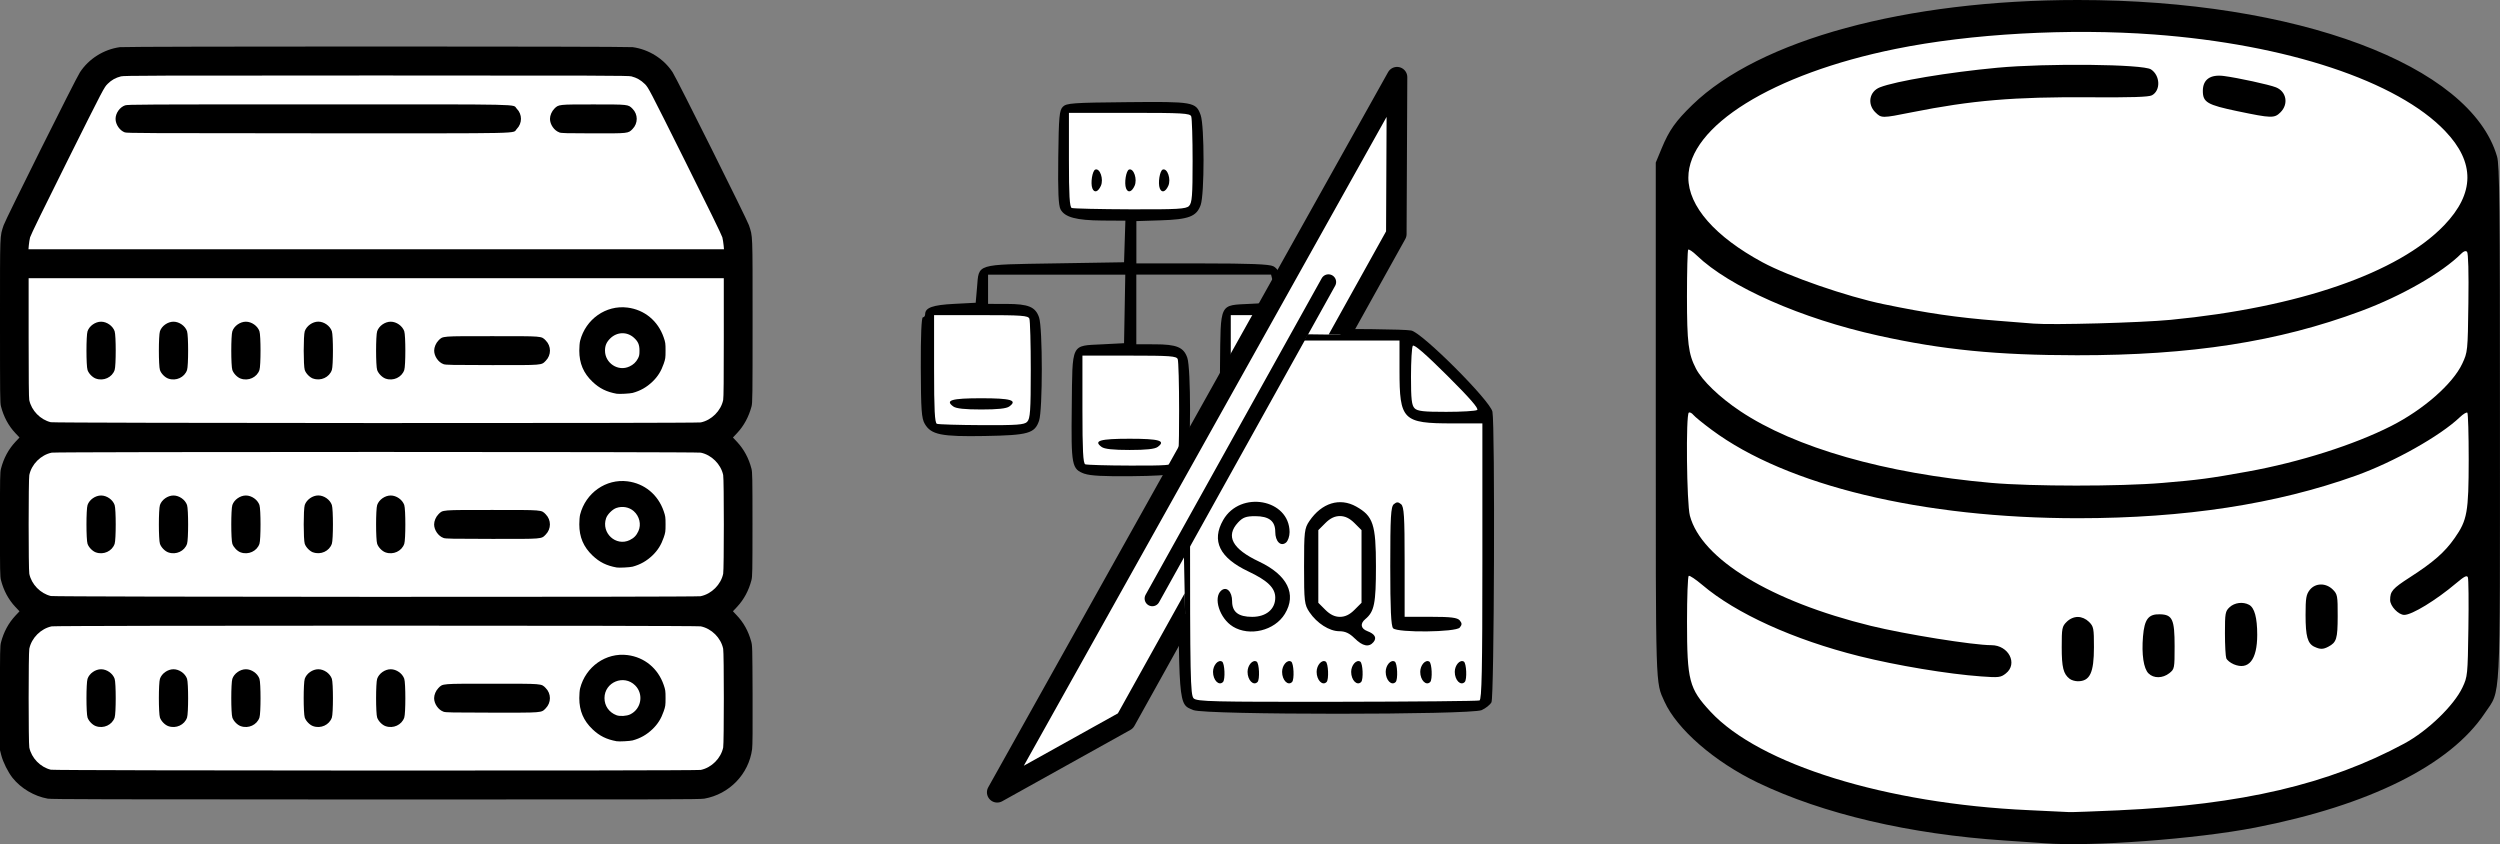<?xml version="1.0" encoding="UTF-8" standalone="no"?>
<!-- Created with Inkscape (http://www.inkscape.org/) -->

<svg
   xmlns:dc="http://purl.org/dc/elements/1.1/"
   xmlns:cc="http://creativecommons.org/ns#"
   xmlns:rdf="http://www.w3.org/1999/02/22-rdf-syntax-ns#"
   xmlns:svg="http://www.w3.org/2000/svg"
   xmlns="http://www.w3.org/2000/svg"
   xmlns:sodipodi="http://sodipodi.sourceforge.net/DTD/sodipodi-0.dtd"
   xmlns:inkscape="http://www.inkscape.org/namespaces/inkscape"
   width="48.719mm"
   height="16.45mm"
   viewBox="0 0 48.719 16.45"
   version="1.1"
   id="svg6324"
   sodipodi:docname="adapt.svg"
   inkscape:version="0.92.5 (2060ec1f9f, 2020-04-08)">
  <rect x="0" y="0" width="48.719" height="16.45" fill="#808080" stroke="none"/>
  <defs
     id="defs6318">
    <clipPath
       clipPathUnits="userSpaceOnUse"
       id="clipPath5849">
      <path
         style="fill:none;stroke:#000000;stroke-width:0.1;stroke-linecap:butt;stroke-linejoin:miter;stroke-miterlimit:4;stroke-dasharray:none;stroke-opacity:1"
         d="m 101.763,185.047 -1.303,-0.017 -2.372,4.109 0.05,2.522 -1.503,1.854 -2.506,0.986 -0.234,-0.919 7.066,-12.729 1.153,-1.42 0.668,0.367 -0.067,3.207 z"
         id="path5851"
         inkscape:connector-curvature="0" />
    </clipPath>
    <clipPath
       clipPathUnits="userSpaceOnUse"
       id="clipPath5819">
      <path
         style="fill:none;stroke:#000000;stroke-width:0.265px;stroke-linecap:butt;stroke-linejoin:miter;stroke-opacity:1"
         d="m 85.125,161.093 -3.341,5.813 0.334,2.472 6.615,-0.167 -0.033,-6.414 -1.804,-1.57 z"
         id="path5821"
         inkscape:connector-curvature="0" />
    </clipPath>
    <clipPath
       clipPathUnits="userSpaceOnUse"
       id="clipPath5831">
      <path
         style="fill:none;stroke:#000000;stroke-width:0.265px;stroke-linecap:butt;stroke-linejoin:miter;stroke-opacity:1"
         d="m 85.393,160.693 -3.307,5.913 -5.279,-1.27 2.038,-8.586 5.312,1.503 z"
         id="path5833"
         inkscape:connector-curvature="0" />
    </clipPath>
  </defs>
  <sodipodi:namedview
     id="base"
     pagecolor="#ffffff"
     bordercolor="#666666"
     borderopacity="1.0"
     inkscape:pageopacity="0.0"
     inkscape:pageshadow="2"
     inkscape:zoom="3.959798"
     inkscape:cx="113.58305"
     inkscape:cy="24.283128"
     inkscape:document-units="mm"
     inkscape:current-layer="layer1"
     showgrid="false"
     inkscape:window-width="956"
     inkscape:window-height="1040"
     inkscape:window-x="960"
     inkscape:window-y="38"
     inkscape:window-maximized="0"
     inkscape:snap-global="false"
     inkscape:snap-bbox="false"
     inkscape:snap-to-guides="true"
     inkscape:snap-page="true"
     inkscape:pagecheckerboard="true"
     fit-margin-top="0"
     fit-margin-left="0"
     fit-margin-right="0"
     fit-margin-bottom="0" />
  <g
     inkscape:label="Layer 1"
     inkscape:groupmode="layer"
     id="layer1"
     transform="translate(-0.096,0.01)">
    <g
       id="g6950">
      <path
         inkscape:connector-curvature="0"
         id="path6850"
         d="m 2.179,1.264 10.357,-0.017 1.888,3.391 -0.067,3.324 -0.451,0.601 0.551,0.518 -0.067,2.288 -0.384,0.501 c 0,0 0.418,0.852 0.418,0.752 0,-0.1 0,2.305 0,2.305 l -0.869,0.334 -12.695,0.084 -0.568,-0.752 -0.017,-2.088 0.451,-0.585 -0.384,-0.651 0.033,-2.355 0.334,-0.451 -0.501,-0.718 0.084,-3.157 1.52,-3.09 z"
         style="fill:#ffffff;stroke:none;stroke-width:0.265px;stroke-linecap:butt;stroke-linejoin:miter;stroke-opacity:1" />
      <path
         style="fill:#000000;stroke-width:0.011"
         d="M 1.027,15.554 C 0.763,15.507 0.505,15.354 0.341,15.149 0.252,15.036 0.156,14.844 0.121,14.708 l -0.026,-0.102 V 13.596 c 0,-0.922 0.002,-1.017 0.02,-1.086 0.052,-0.202 0.146,-0.377 0.28,-0.521 l 0.081,-0.086 -0.081,-0.086 c -0.134,-0.143 -0.228,-0.319 -0.28,-0.521 -0.018,-0.069 -0.02,-0.165 -0.02,-1.086 0,-0.922 0.002,-1.017 0.02,-1.086 C 0.167,8.921 0.261,8.746 0.395,8.602 L 0.476,8.516 0.395,8.43 C 0.261,8.287 0.167,8.111 0.115,7.909 0.097,7.839 0.096,7.715 0.096,6.247 c 0,-1.751 -0.004,-1.638 0.071,-1.868 0.037,-0.112 1.404,-2.854 1.487,-2.98 0.172,-0.263 0.462,-0.446 0.778,-0.49 0.124,-0.017 9.87,-0.017 9.994,0 0.316,0.044 0.606,0.227 0.778,0.49 0.082,0.126 1.45,2.868 1.487,2.98 0.075,0.23 0.071,0.117 0.071,1.868 0,1.468 -0.002,1.592 -0.02,1.662 C 14.688,8.111 14.594,8.287 14.46,8.43 l -0.081,0.086 0.081,0.086 c 0.134,0.144 0.228,0.319 0.28,0.521 0.018,0.069 0.02,0.165 0.02,1.086 0,0.922 -0.002,1.017 -0.02,1.086 -0.052,0.202 -0.146,0.377 -0.28,0.521 l -0.081,0.086 0.076,0.081 c 0.133,0.141 0.223,0.303 0.279,0.504 0.024,0.085 0.024,0.102 0.028,1.046 0.003,0.656 -2.48e-4,0.989 -0.009,1.054 -0.064,0.488 -0.444,0.881 -0.933,0.967 -0.086,0.015 -0.829,0.017 -6.404,0.016 -5.25,-8.5e-4 -6.32,-0.004 -6.391,-0.016 z m 12.725,-0.56 c 0.211,-0.044 0.393,-0.226 0.437,-0.437 0.017,-0.083 0.017,-1.84 0,-1.924 -0.044,-0.212 -0.225,-0.393 -0.437,-0.437 -0.085,-0.018 -12.563,-0.018 -12.648,0 -0.212,0.044 -0.393,0.225 -0.437,0.437 -0.017,0.083 -0.017,1.84 0,1.924 0.043,0.206 0.216,0.384 0.42,0.433 0.079,0.019 12.572,0.023 12.664,0.004 z m -1.639,-0.559 c -0.198,-0.036 -0.333,-0.103 -0.47,-0.233 -0.176,-0.168 -0.258,-0.36 -0.258,-0.607 0,-0.073 0.007,-0.156 0.016,-0.191 0.108,-0.423 0.504,-0.701 0.924,-0.648 0.331,0.042 0.594,0.259 0.705,0.582 0.033,0.097 0.036,0.115 0.036,0.257 0,0.142 -0.003,0.16 -0.036,0.256 -0.049,0.143 -0.116,0.25 -0.218,0.348 -0.115,0.11 -0.237,0.179 -0.388,0.22 -0.049,0.013 -0.264,0.025 -0.31,0.016 z m 0.265,-0.524 c 0.217,-0.106 0.266,-0.394 0.096,-0.564 -0.22,-0.22 -0.598,-0.064 -0.598,0.247 0,0.152 0.089,0.279 0.234,0.334 0.066,0.025 0.199,0.017 0.268,-0.017 z M 1.965,14.141 c -0.067,-0.024 -0.139,-0.098 -0.163,-0.167 -0.028,-0.081 -0.028,-0.675 0,-0.756 0.035,-0.104 0.152,-0.186 0.264,-0.186 0.112,0 0.228,0.082 0.264,0.186 0.028,0.081 0.028,0.675 0,0.756 -0.049,0.143 -0.215,0.22 -0.364,0.167 z m 1.411,0 c -0.067,-0.024 -0.139,-0.098 -0.163,-0.167 -0.028,-0.081 -0.028,-0.675 0,-0.756 0.035,-0.104 0.152,-0.186 0.264,-0.186 0.112,0 0.228,0.082 0.264,0.186 0.028,0.081 0.028,0.675 0,0.756 -0.049,0.143 -0.215,0.22 -0.364,0.167 z m 1.411,0 c -0.067,-0.024 -0.139,-0.098 -0.163,-0.167 -0.028,-0.081 -0.028,-0.675 0,-0.756 0.035,-0.104 0.152,-0.186 0.264,-0.186 0.112,0 0.228,0.082 0.264,0.186 0.028,0.081 0.028,0.675 0,0.756 -0.049,0.143 -0.215,0.22 -0.364,0.167 z m 1.411,0 c -0.067,-0.024 -0.139,-0.098 -0.163,-0.167 -0.028,-0.081 -0.028,-0.675 0,-0.756 0.035,-0.104 0.152,-0.186 0.264,-0.186 0.112,0 0.228,0.082 0.264,0.186 0.028,0.081 0.028,0.675 0,0.756 -0.049,0.143 -0.215,0.22 -0.364,0.167 z m 1.411,0 c -0.067,-0.024 -0.139,-0.098 -0.163,-0.167 -0.028,-0.081 -0.028,-0.675 0,-0.756 0.035,-0.104 0.152,-0.186 0.264,-0.186 0.112,0 0.228,0.082 0.264,0.186 0.028,0.081 0.028,0.675 0,0.756 -0.049,0.143 -0.215,0.22 -0.364,0.167 z m 1.129,-0.282 c -0.1,-0.035 -0.182,-0.154 -0.182,-0.263 0,-0.068 0.034,-0.147 0.084,-0.198 0.088,-0.088 0.044,-0.084 1.045,-0.084 1,0 0.957,-0.004 1.045,0.084 0.11,0.11 0.11,0.285 0,0.396 -0.088,0.088 -0.043,0.085 -1.049,0.084 -0.778,-7.8e-4 -0.899,-0.003 -0.942,-0.018 z m 5.014,-2.251 c 0.211,-0.044 0.393,-0.226 0.437,-0.437 0.017,-0.083 0.017,-1.84 0,-1.924 C 14.144,9.036 13.963,8.855 13.752,8.811 13.666,8.793 1.189,8.793 1.104,8.811 0.892,8.855 0.711,9.036 0.667,9.248 c -0.017,0.083 -0.017,1.84 0,1.924 0.043,0.206 0.216,0.384 0.42,0.433 0.079,0.019 12.572,0.023 12.664,0.004 z m -1.639,-0.559 c -0.198,-0.036 -0.333,-0.103 -0.47,-0.233 -0.176,-0.168 -0.258,-0.36 -0.258,-0.607 0,-0.073 0.007,-0.156 0.016,-0.191 0.108,-0.423 0.504,-0.701 0.924,-0.648 0.331,0.042 0.594,0.259 0.705,0.582 0.033,0.097 0.036,0.115 0.036,0.257 0,0.142 -0.003,0.16 -0.036,0.256 -0.049,0.143 -0.116,0.25 -0.218,0.348 -0.115,0.11 -0.237,0.179 -0.388,0.22 -0.049,0.013 -0.264,0.025 -0.31,0.016 z m 0.254,-0.534 c 0.083,-0.04 0.131,-0.089 0.17,-0.175 0.059,-0.129 0.021,-0.29 -0.091,-0.389 -0.09,-0.079 -0.22,-0.103 -0.339,-0.062 -0.076,0.026 -0.175,0.125 -0.2,0.2 -0.098,0.288 0.191,0.555 0.461,0.426 z M 1.965,10.755 C 1.898,10.731 1.825,10.656 1.802,10.588 c -0.028,-0.081 -0.028,-0.675 0,-0.756 0.035,-0.104 0.152,-0.186 0.264,-0.186 0.112,0 0.228,0.082 0.264,0.186 0.028,0.081 0.028,0.675 0,0.756 -0.049,0.143 -0.215,0.22 -0.364,0.167 z m 1.411,0 c -0.067,-0.024 -0.139,-0.098 -0.163,-0.167 -0.028,-0.081 -0.028,-0.675 0,-0.756 0.035,-0.104 0.152,-0.186 0.264,-0.186 0.112,0 0.228,0.082 0.264,0.186 0.028,0.081 0.028,0.675 0,0.756 -0.049,0.143 -0.215,0.22 -0.364,0.167 z m 1.411,0 C 4.72,10.731 4.648,10.656 4.624,10.588 c -0.028,-0.081 -0.028,-0.675 0,-0.756 0.035,-0.104 0.152,-0.186 0.264,-0.186 0.112,0 0.228,0.082 0.264,0.186 0.028,0.081 0.028,0.675 0,0.756 -0.049,0.143 -0.215,0.22 -0.364,0.167 z m 1.411,0 C 6.132,10.731 6.059,10.656 6.035,10.588 6.008,10.507 6.008,9.912 6.035,9.831 6.071,9.727 6.187,9.645 6.299,9.645 c 0.112,0 0.228,0.082 0.264,0.186 0.028,0.081 0.028,0.675 0,0.756 -0.049,0.143 -0.215,0.22 -0.364,0.167 z m 1.411,0 c -0.067,-0.024 -0.139,-0.098 -0.163,-0.167 -0.028,-0.081 -0.028,-0.675 0,-0.756 0.035,-0.104 0.152,-0.186 0.264,-0.186 0.112,0 0.228,0.082 0.264,0.186 0.028,0.081 0.028,0.675 0,0.756 -0.049,0.143 -0.215,0.22 -0.364,0.167 z m 1.129,-0.282 c -0.1,-0.035 -0.182,-0.154 -0.182,-0.263 0,-0.068 0.034,-0.147 0.084,-0.198 0.088,-0.088 0.044,-0.084 1.045,-0.084 1,0 0.957,-0.004 1.045,0.084 0.11,0.11 0.11,0.285 0,0.396 -0.088,0.088 -0.043,0.085 -1.049,0.084 -0.778,-7.8e-4 -0.899,-0.003 -0.942,-0.018 z m 5.014,-2.251 c 0.211,-0.044 0.393,-0.226 0.437,-0.437 0.009,-0.041 0.012,-0.416 0.012,-1.216 V 5.412 H 7.428 0.654 v 1.157 c 0,0.801 0.004,1.175 0.012,1.216 0.043,0.206 0.216,0.384 0.42,0.433 0.079,0.019 12.572,0.023 12.664,0.004 z M 12.113,7.663 C 11.915,7.627 11.779,7.559 11.643,7.43 11.466,7.262 11.385,7.07 11.385,6.823 c 0,-0.073 0.007,-0.156 0.016,-0.191 0.108,-0.423 0.504,-0.701 0.924,-0.648 0.331,0.042 0.594,0.259 0.705,0.582 0.033,0.097 0.036,0.115 0.036,0.257 0,0.142 -0.003,0.16 -0.036,0.256 -0.049,0.143 -0.116,0.25 -0.218,0.348 -0.115,0.11 -0.237,0.179 -0.388,0.22 -0.049,0.013 -0.264,0.025 -0.31,0.016 z m 0.248,-0.53 c 0.077,-0.036 0.129,-0.084 0.167,-0.157 0.025,-0.048 0.03,-0.071 0.03,-0.152 3.27e-4,-0.117 -0.027,-0.18 -0.11,-0.254 -0.135,-0.121 -0.33,-0.114 -0.461,0.016 -0.072,0.072 -0.101,0.139 -0.101,0.237 -2.14e-4,0.244 0.256,0.412 0.474,0.31 z M 1.965,7.368 C 1.898,7.344 1.825,7.27 1.802,7.201 c -0.028,-0.081 -0.028,-0.675 0,-0.756 0.035,-0.104 0.152,-0.186 0.264,-0.186 0.112,0 0.228,0.082 0.264,0.186 0.028,0.081 0.028,0.675 0,0.756 -0.049,0.143 -0.215,0.22 -0.364,0.167 z m 1.411,0 C 3.309,7.344 3.236,7.27 3.213,7.201 c -0.028,-0.081 -0.028,-0.675 0,-0.756 0.035,-0.104 0.152,-0.186 0.264,-0.186 0.112,0 0.228,0.082 0.264,0.186 0.028,0.081 0.028,0.675 0,0.756 -0.049,0.143 -0.215,0.22 -0.364,0.167 z m 1.411,0 C 4.72,7.344 4.648,7.27 4.624,7.201 c -0.028,-0.081 -0.028,-0.675 0,-0.756 0.035,-0.104 0.152,-0.186 0.264,-0.186 0.112,0 0.228,0.082 0.264,0.186 0.028,0.081 0.028,0.675 0,0.756 -0.049,0.143 -0.215,0.22 -0.364,0.167 z m 1.411,0 C 6.132,7.344 6.059,7.27 6.035,7.201 6.008,7.12 6.008,6.526 6.035,6.445 6.071,6.341 6.187,6.258 6.299,6.258 c 0.112,0 0.228,0.082 0.264,0.186 0.028,0.081 0.028,0.675 0,0.756 -0.049,0.143 -0.215,0.22 -0.364,0.167 z m 1.411,0 C 7.543,7.344 7.47,7.27 7.446,7.201 c -0.028,-0.081 -0.028,-0.675 0,-0.756 0.035,-0.104 0.152,-0.186 0.264,-0.186 0.112,0 0.228,0.082 0.264,0.186 0.028,0.081 0.028,0.675 0,0.756 -0.049,0.143 -0.215,0.22 -0.364,0.167 z M 8.738,7.086 C 8.639,7.051 8.557,6.932 8.557,6.823 c 0,-0.068 0.034,-0.147 0.084,-0.198 0.088,-0.088 0.044,-0.084 1.045,-0.084 1,0 0.957,-0.004 1.045,0.084 0.11,0.11 0.11,0.285 0,0.396 -0.088,0.088 -0.043,0.085 -1.049,0.084 -0.778,-7.8e-4 -0.899,-0.003 -0.942,-0.018 z m 5.459,-2.32 c -0.004,-0.045 -0.015,-0.112 -0.024,-0.15 -0.011,-0.043 -0.273,-0.58 -0.729,-1.493 -0.707,-1.417 -0.712,-1.426 -0.782,-1.496 -0.077,-0.076 -0.157,-0.122 -0.262,-0.149 -0.06,-0.015 -0.604,-0.017 -4.973,-0.017 -4.367,0 -4.913,0.002 -4.973,0.017 -0.106,0.027 -0.183,0.07 -0.259,0.145 -0.07,0.069 -0.071,0.07 -0.783,1.497 -0.457,0.915 -0.719,1.452 -0.73,1.496 -0.009,0.037 -0.02,0.105 -0.024,0.15 l -0.007,0.082 h 6.777 6.777 z M 2.529,2.57 C 2.43,2.535 2.348,2.416 2.348,2.307 c 0,-0.112 0.082,-0.228 0.186,-0.264 0.051,-0.017 0.341,-0.019 3.765,-0.019 4.162,0 3.774,-0.008 3.867,0.084 0.11,0.11 0.11,0.285 0,0.396 -0.093,0.093 0.296,0.085 -3.872,0.084 -3.334,-8e-4 -3.72,-0.003 -3.765,-0.018 z m 8.467,0 c -0.1,-0.035 -0.182,-0.154 -0.182,-0.263 0,-0.068 0.034,-0.147 0.084,-0.198 0.085,-0.085 0.077,-0.084 0.762,-0.084 0.685,0 0.677,-8.9e-4 0.762,0.084 0.11,0.11 0.11,0.285 0,0.396 -0.085,0.086 -0.076,0.085 -0.767,0.084 -0.522,-7.7e-4 -0.618,-0.003 -0.66,-0.018 z"
         id="path5756"
         inkscape:connector-curvature="0" />
    </g>
    <g
       id="g6954">
      <path
         inkscape:connector-curvature="0"
         id="path6856"
         d="m 32.598,3.273 0.094,10.229 0.709,0.969 2.315,1.11 3.189,0.52 3.614,-0.094 2.788,-0.472 1.701,-0.827 0.921,-0.732 0.496,-0.756 -0.047,-10.134 -0.874,-1.158 -2.386,-1.087 -2.599,-0.496 -3.024,0.071 -2.433,0.118 -2.764,0.874 -1.299,1.11 z"
         style="fill:#ffffff;stroke:none;stroke-width:0.265px;stroke-linecap:butt;stroke-linejoin:miter;stroke-opacity:1" />
      <path
         style="fill:#000000;stroke-width:0.039"
         d="m 39.941,16.423 c -0.086,-0.006 -0.44,-0.031 -0.785,-0.054 C 37.31,16.247 35.624,15.852 34.352,15.242 33.509,14.837 32.776,14.201 32.532,13.661 32.356,13.271 32.363,13.482 32.363,8.184 V 3.158 l 0.114,-0.275 c 0.147,-0.355 0.271,-0.53 0.599,-0.849 1.309,-1.269 4.155,-2.044 7.513,-2.044 4.266,0 7.651,1.265 8.169,3.052 0.048,0.164 0.056,0.963 0.056,5.181 0,5.604 0.022,5.191 -0.296,5.666 -0.675,1.011 -2.251,1.796 -4.475,2.229 -1.139,0.222 -3.211,0.376 -4.103,0.305 z m 1.459,-0.643 c 2.379,-0.108 4.079,-0.506 5.55,-1.3 0.454,-0.245 0.968,-0.741 1.134,-1.094 0.099,-0.21 0.102,-0.24 0.115,-1.151 0.008,-0.514 0.003,-0.962 -0.01,-0.994 -0.018,-0.046 -0.069,-0.02 -0.229,0.115 -0.392,0.331 -0.86,0.617 -1.011,0.617 -0.112,0 -0.275,-0.171 -0.275,-0.289 0,-0.172 0.045,-0.224 0.386,-0.444 0.459,-0.296 0.678,-0.488 0.871,-0.764 0.246,-0.35 0.273,-0.504 0.274,-1.529 2.8e-4,-0.488 -0.012,-0.899 -0.026,-0.914 -0.015,-0.015 -0.081,0.025 -0.147,0.088 -0.384,0.366 -1.286,0.873 -2.025,1.138 -1.551,0.556 -3.332,0.829 -5.413,0.83 -3.034,10e-4 -5.679,-0.636 -7.139,-1.721 -0.169,-0.125 -0.331,-0.257 -0.36,-0.293 -0.029,-0.036 -0.069,-0.056 -0.088,-0.044 -0.06,0.037 -0.042,1.774 0.021,2.009 0.225,0.846 1.573,1.667 3.524,2.146 0.669,0.164 1.996,0.377 2.351,0.377 0.336,0 0.522,0.362 0.282,0.551 -0.1,0.079 -0.136,0.083 -0.481,0.058 -0.644,-0.046 -1.648,-0.213 -2.375,-0.395 -1.278,-0.32 -2.403,-0.83 -3.059,-1.388 -0.128,-0.108 -0.247,-0.188 -0.265,-0.177 -0.018,0.011 -0.033,0.412 -0.033,0.892 6.23e-4,1.151 0.04,1.304 0.456,1.753 0.955,1.031 3.418,1.795 6.199,1.921 0.389,0.018 0.745,0.035 0.792,0.038 0.047,0.003 0.489,-0.013 0.982,-0.035 z m -0.972,-2.562 c -0.122,-0.094 -0.154,-0.221 -0.154,-0.616 0,-0.369 0.006,-0.404 0.096,-0.493 0.061,-0.061 0.141,-0.096 0.218,-0.096 0.076,0 0.157,0.036 0.218,0.096 0.09,0.09 0.096,0.124 0.096,0.493 0,0.499 -0.078,0.664 -0.314,0.664 -0.054,0 -0.126,-0.021 -0.16,-0.048 z m 1.538,-0.104 c -0.097,-0.097 -0.137,-0.37 -0.108,-0.722 0.028,-0.336 0.106,-0.437 0.329,-0.431 0.245,0.006 0.287,0.098 0.287,0.622 0,0.433 -0.002,0.446 -0.103,0.526 -0.13,0.102 -0.305,0.104 -0.404,0.005 z m 1.658,-0.18 c -0.065,-0.027 -0.129,-0.08 -0.143,-0.116 -0.014,-0.036 -0.026,-0.256 -0.026,-0.488 0,-0.39 0.006,-0.428 0.091,-0.507 0.096,-0.09 0.26,-0.111 0.379,-0.047 0.106,0.057 0.159,0.25 0.159,0.586 -1.2e-4,0.487 -0.167,0.695 -0.459,0.573 z m 1.573,-0.34 c -0.132,-0.064 -0.171,-0.204 -0.171,-0.618 0,-0.331 0.012,-0.4 0.081,-0.489 0.109,-0.139 0.315,-0.142 0.45,-0.008 0.091,0.091 0.096,0.122 0.095,0.52 -10e-4,0.44 -0.022,0.509 -0.183,0.594 -0.102,0.054 -0.16,0.054 -0.273,-2.3e-4 z m -2.959,-3.193 c 0.706,-0.059 0.923,-0.088 1.669,-0.223 1.001,-0.182 2.058,-0.517 2.783,-0.884 0.629,-0.318 1.204,-0.821 1.389,-1.216 0.106,-0.227 0.108,-0.238 0.12,-1.186 0.008,-0.59 -0.002,-0.972 -0.026,-0.995 -0.025,-0.025 -0.064,-0.013 -0.111,0.034 -0.374,0.374 -1.161,0.825 -1.957,1.121 -1.608,0.599 -3.309,0.863 -5.536,0.861 -1.561,-0.001 -2.618,-0.106 -3.868,-0.383 -1.506,-0.333 -2.903,-0.95 -3.539,-1.562 -0.078,-0.076 -0.154,-0.126 -0.167,-0.113 -0.013,0.013 -0.024,0.423 -0.024,0.911 4.83e-4,0.909 0.027,1.12 0.175,1.407 0.121,0.234 0.459,0.559 0.86,0.827 1.072,0.716 2.824,1.217 4.893,1.4 0.798,0.07 2.505,0.071 3.337,10e-4 z M 42.395,6.223 c 2.497,-0.241 4.438,-0.912 5.332,-1.843 0.597,-0.622 0.604,-1.224 0.019,-1.836 C 46.817,1.57 44.659,0.854 42.074,0.662 40.419,0.539 38.497,0.646 37.038,0.943 34.641,1.429 32.998,2.45 32.998,3.452 c 0,0.557 0.52,1.15 1.446,1.65 0.509,0.275 1.642,0.667 2.356,0.815 0.854,0.177 1.427,0.261 2.218,0.323 0.292,0.023 0.61,0.048 0.707,0.056 0.366,0.03 2.085,-0.017 2.67,-0.073 z M 36.641,2.178 c -0.161,-0.161 -0.116,-0.405 0.089,-0.486 0.307,-0.121 1.337,-0.293 2.288,-0.382 0.969,-0.09 2.84,-0.07 2.995,0.032 0.182,0.119 0.192,0.412 0.019,0.505 -0.063,0.034 -0.403,0.044 -1.207,0.039 -1.48,-0.011 -2.31,0.06 -3.476,0.293 -0.582,0.117 -0.59,0.116 -0.708,-0.002 z m 7.058,-0.021 c -0.591,-0.124 -0.675,-0.173 -0.675,-0.396 0,-0.222 0.146,-0.325 0.411,-0.29 0.274,0.036 0.882,0.168 1.014,0.221 0.205,0.082 0.249,0.326 0.089,0.486 -0.119,0.119 -0.174,0.118 -0.838,-0.021 z"
         id="path5766"
         inkscape:connector-curvature="0" />
    </g>
    <g
       id="g6994">
      <path
         inkscape:connector-curvature="0"
         id="path6975"
         d="m 23.223,10.636 0.033,2.99 0.175,0.1 5.487,0.008 0.192,-0.159 -0.008,-2.422 V 7.963 l -1.512,-1.445 -2.197,0.017 z"
         style="fill:#ffffff;stroke:none;stroke-width:0.265px;stroke-linecap:butt;stroke-linejoin:miter;stroke-opacity:1" />
      <path
         d="m 88.159,169.035 c 0.078,-0.034 0.164,-0.103 0.191,-0.152 0.054,-0.1 0.071,-5.4 0.019,-5.663 -0.043,-0.215 -1.367,-1.539 -1.582,-1.582 -0.261,-0.052 -4.216,-0.035 -4.317,0.019 -0.217,0.116 -0.218,0.127 -0.218,3.675 0,3.696 -0.009,3.579 0.289,3.703 0.227,0.095 5.401,0.095 5.619,2.7e-4 z m -5.613,-0.229 c -0.063,-0.063 -0.07,-0.438 -0.07,-3.451 0,-1.859 0.012,-3.412 0.027,-3.451 0.024,-0.063 0.246,-0.071 2.041,-0.071 h 2.014 v 0.585 c 0,0.966 0.064,1.03 1.03,1.03 h 0.585 v 2.688 c 0,2.109 -0.012,2.693 -0.056,2.711 -0.031,0.012 -1.281,0.024 -2.778,0.026 -2.418,0.003 -2.73,-0.004 -2.793,-0.067 z m 5.283,-0.318 c 0.048,-0.048 0.034,-0.366 -0.017,-0.398 -0.075,-0.046 -0.177,0.069 -0.177,0.2 0,0.162 0.114,0.278 0.194,0.198 z m -0.673,0 c 0.048,-0.048 0.034,-0.366 -0.017,-0.398 -0.075,-0.046 -0.177,0.069 -0.177,0.2 0,0.162 0.114,0.278 0.194,0.198 z m -0.673,0 c 0.048,-0.048 0.034,-0.366 -0.017,-0.398 -0.075,-0.046 -0.177,0.069 -0.177,0.2 0,0.162 0.114,0.278 0.194,0.198 z m -0.673,0 c 0.048,-0.048 0.034,-0.366 -0.017,-0.398 -0.075,-0.046 -0.177,0.069 -0.177,0.2 0,0.162 0.114,0.278 0.194,0.198 z m -0.673,0 c 0.048,-0.048 0.034,-0.366 -0.017,-0.398 -0.075,-0.046 -0.177,0.069 -0.177,0.2 0,0.162 0.114,0.278 0.194,0.198 z m -0.673,0 c 0.048,-0.048 0.034,-0.366 -0.017,-0.398 -0.075,-0.046 -0.177,0.069 -0.177,0.2 0,0.162 0.114,0.278 0.194,0.198 z m -0.673,0 c 0.048,-0.048 0.034,-0.366 -0.017,-0.398 -0.075,-0.046 -0.177,0.069 -0.177,0.2 0,0.162 0.114,0.278 0.194,0.198 z m -0.673,0 c 0.048,-0.048 0.034,-0.366 -0.017,-0.398 -0.075,-0.046 -0.177,0.069 -0.177,0.2 0,0.162 0.114,0.278 0.194,0.198 z m 3.734,-5.335 c -0.057,-0.057 -0.07,-0.179 -0.07,-0.617 3.7e-4,-0.301 0.016,-0.571 0.035,-0.6 0.023,-0.036 0.247,0.158 0.672,0.581 0.441,0.439 0.621,0.646 0.582,0.67 -0.031,0.02 -0.302,0.036 -0.603,0.036 -0.438,5.5e-4 -0.56,-0.013 -0.617,-0.07 z m -1.167,4.485 c -0.101,-0.101 -0.185,-0.14 -0.3,-0.14 -0.193,0 -0.436,-0.155 -0.581,-0.37 -0.099,-0.147 -0.106,-0.205 -0.106,-0.891 0,-0.684 0.007,-0.744 0.105,-0.888 0.24,-0.352 0.591,-0.46 0.912,-0.28 0.33,0.186 0.384,0.347 0.384,1.165 0,0.725 -0.032,0.882 -0.207,1.028 -0.106,0.088 -0.09,0.185 0.039,0.234 0.148,0.056 0.189,0.13 0.12,0.214 -0.088,0.106 -0.212,0.081 -0.365,-0.072 z m -0.004,-0.557 0.137,-0.137 v -0.708 -0.708 l -0.137,-0.137 c -0.093,-0.093 -0.183,-0.137 -0.284,-0.137 -0.101,0 -0.191,0.043 -0.284,0.137 l -0.137,0.137 v 0.708 0.708 l 0.137,0.137 c 0.093,0.093 0.183,0.137 0.284,0.137 0.101,0 0.191,-0.043 0.284,-0.137 z m -2.371,0.325 c -0.258,-0.157 -0.388,-0.566 -0.224,-0.702 0.103,-0.085 0.21,0.021 0.21,0.209 0,0.21 0.122,0.305 0.391,0.305 0.271,0 0.45,-0.148 0.45,-0.374 0,-0.189 -0.148,-0.333 -0.524,-0.511 -0.562,-0.266 -0.724,-0.595 -0.491,-1.002 0.334,-0.583 1.291,-0.409 1.294,0.235 3.8e-4,0.08 -0.031,0.172 -0.069,0.204 -0.103,0.085 -0.21,-0.021 -0.21,-0.209 0,-0.21 -0.122,-0.305 -0.391,-0.305 -0.178,0 -0.242,0.024 -0.335,0.124 -0.246,0.265 -0.112,0.515 0.41,0.761 0.553,0.261 0.738,0.635 0.503,1.019 -0.199,0.327 -0.687,0.446 -1.014,0.247 z m 3.124,0.035 c -0.041,-0.041 -0.056,-0.374 -0.056,-1.208 0,-0.967 0.011,-1.162 0.07,-1.211 0.056,-0.046 0.084,-0.046 0.14,0 0.059,0.049 0.07,0.234 0.07,1.127 v 1.068 h 0.508 c 0.395,0 0.521,0.016 0.566,0.07 0.046,0.056 0.046,0.084 0,0.14 -0.075,0.091 -1.209,0.103 -1.298,0.014 z"
         style="fill:#000000;stroke-width:0.045"
         id="path5839"
         inkscape:connector-curvature="0"
         clip-path="url(#clipPath5819)"
         transform="translate(-59.189,-155.207)" />
      <g
         id="g6969">
        <path
           style="fill:#ffffff;stroke:none;stroke-width:0.265px;stroke-linecap:butt;stroke-linejoin:miter;stroke-opacity:1"
           d="m 24.758,6.058 h -0.744 v 1.098 z"
           id="path6962"
           inkscape:connector-curvature="0" />
        <path
           style="fill:#ffffff;stroke:none;stroke-width:0.265px;stroke-linecap:butt;stroke-linejoin:miter;stroke-opacity:1"
           d="m 21.144,6.861 h 1.937 l 0.059,0.154 0.024,1.996 -0.118,0.165 -1.76,-0.035 -0.142,-0.094 z"
           id="path6960"
           inkscape:connector-curvature="0" />
        <path
           style="fill:#ffffff;stroke:none;stroke-width:0.265px;stroke-linecap:butt;stroke-linejoin:miter;stroke-opacity:1"
           d="m 18.274,6.07 1.819,-0.035 0.189,0.165 V 8.219 l -0.236,0.118 -1.677,0.024 -0.213,-0.248 0.047,-1.902 z"
           id="path6958"
           inkscape:connector-curvature="0" />
        <path
           style="fill:#ffffff;stroke:none;stroke-width:0.265px;stroke-linecap:butt;stroke-linejoin:miter;stroke-opacity:1"
           d="m 20.908,2.125 1.228,-0.035 1.228,0.071 0.047,0.957 -0.047,0.98 -1.193,0.071 -1.252,-0.035 -0.094,-0.945 0.024,-0.839 z"
           id="path6956"
           inkscape:connector-curvature="0" />
        <path
           transform="translate(-59.857,-156.309)"
           clip-path="url(#clipPath5831)"
           inkscape:connector-curvature="0"
           id="path5841"
           d="m 81.091,165.533 c -0.254,-0.094 -0.265,-0.151 -0.252,-1.307 0.014,-1.26 -0.023,-1.185 0.593,-1.217 l 0.426,-0.022 0.012,-0.668 0.012,-0.668 h -1.337 -1.337 v 0.285 0.285 l 0.361,6.4e-4 c 0.427,7.6e-4 0.562,0.057 0.633,0.263 0.071,0.207 0.071,1.805 0,2.013 -0.085,0.248 -0.209,0.283 -1.06,0.298 -0.846,0.015 -1.043,-0.025 -1.167,-0.236 -0.064,-0.109 -0.075,-0.266 -0.078,-1.102 -0.002,-0.623 0.013,-0.975 0.041,-0.975 0.024,0 0.044,-0.027 0.044,-0.06 0,-0.128 0.146,-0.181 0.565,-0.202 l 0.42,-0.022 0.026,-0.298 c 0.04,-0.47 -0.046,-0.443 1.52,-0.469 l 1.345,-0.022 0.013,-0.405 0.013,-0.405 -0.451,-0.003 c -0.507,-0.004 -0.731,-0.064 -0.813,-0.219 -0.041,-0.078 -0.052,-0.347 -0.044,-1.013 0.01,-0.803 0.021,-0.916 0.09,-0.986 0.07,-0.07 0.193,-0.079 1.248,-0.089 1.298,-0.013 1.345,-0.004 1.437,0.252 0.075,0.209 0.075,1.543 2.19e-4,1.752 -0.08,0.224 -0.23,0.282 -0.782,0.299 l -0.471,0.015 v 0.412 0.412 l 1.281,6.4e-4 c 0.929,4.7e-4 1.31,0.015 1.387,0.055 0.125,0.064 0.215,0.287 0.219,0.547 l 0.003,0.186 0.361,6.4e-4 c 0.653,0.001 0.683,0.057 0.683,1.27 0,0.954 -0.032,1.121 -0.238,1.226 -0.183,0.094 -1.544,0.117 -1.792,0.031 -0.278,-0.097 -0.287,-0.139 -0.274,-1.311 0.014,-1.26 -0.023,-1.185 0.593,-1.217 l 0.426,-0.022 0.014,-0.171 c 0.008,-0.094 0.002,-0.217 -0.012,-0.274 l -0.026,-0.103 h -1.313 -1.313 v 0.679 0.679 l 0.361,6.4e-4 c 0.427,7.6e-4 0.562,0.057 0.633,0.263 0.071,0.207 0.071,1.805 0,2.013 -0.086,0.251 -0.206,0.284 -1.082,0.294 -0.537,0.006 -0.812,-0.008 -0.92,-0.048 z m 1.771,-0.227 c 0.058,-0.058 0.069,-0.212 0.069,-1.004 0,-0.514 -0.012,-0.966 -0.027,-1.004 -0.023,-0.06 -0.148,-0.069 -0.942,-0.069 h -0.915 v 1.048 c 0,0.797 0.013,1.053 0.055,1.07 0.03,0.012 0.423,0.024 0.873,0.025 0.689,0.003 0.829,-0.007 0.887,-0.065 z m -1.441,-0.297 c -0.166,-0.121 -0.034,-0.16 0.546,-0.16 0.579,0 0.712,0.039 0.546,0.16 -0.056,0.041 -0.225,0.059 -0.546,0.059 -0.321,0 -0.49,-0.018 -0.546,-0.059 z m -1.45,-0.492 c 0.058,-0.058 0.069,-0.212 0.069,-1.004 0,-0.514 -0.012,-0.966 -0.027,-1.004 -0.023,-0.06 -0.148,-0.069 -0.942,-0.069 h -0.915 v 1.048 c 0,0.797 0.013,1.053 0.055,1.07 0.03,0.012 0.423,0.024 0.873,0.026 0.689,0.003 0.829,-0.007 0.887,-0.065 z m -1.441,-0.297 c -0.166,-0.121 -0.034,-0.16 0.546,-0.16 0.579,0 0.712,0.039 0.546,0.16 -0.056,0.041 -0.225,0.059 -0.546,0.059 -0.321,0 -0.49,-0.018 -0.546,-0.059 z m 7.223,0.297 c 0.058,-0.058 0.069,-0.212 0.069,-1.004 0,-0.514 -0.012,-0.966 -0.027,-1.004 -0.023,-0.06 -0.148,-0.069 -0.942,-0.069 h -0.915 v 1.048 c 0,0.797 0.013,1.053 0.055,1.07 0.03,0.012 0.423,0.024 0.873,0.026 0.689,0.003 0.829,-0.007 0.887,-0.065 z m -1.441,-0.297 c -0.166,-0.121 -0.034,-0.16 0.546,-0.16 0.579,0 0.712,0.039 0.546,0.16 -0.056,0.041 -0.225,0.059 -0.546,0.059 -0.321,0 -0.49,-0.018 -0.546,-0.059 z m -1.187,-3.908 c 0.058,-0.058 0.069,-0.2 0.069,-0.872 0,-0.442 -0.012,-0.835 -0.027,-0.873 -0.023,-0.061 -0.171,-0.069 -1.205,-0.069 h -1.178 v 0.916 c 0,0.692 0.013,0.922 0.055,0.938 0.03,0.012 0.541,0.024 1.136,0.026 0.927,0.003 1.091,-0.006 1.15,-0.065 z m -1.885,-0.343 c -0.039,-0.101 4.45e-4,-0.347 0.059,-0.366 0.091,-0.03 0.165,0.19 0.107,0.318 -0.055,0.121 -0.129,0.143 -0.166,0.048 z m 0.657,0 c -0.039,-0.101 4.46e-4,-0.347 0.059,-0.366 0.091,-0.03 0.165,0.19 0.107,0.318 -0.055,0.121 -0.129,0.143 -0.166,0.048 z m 0.657,0 c -0.039,-0.101 4.47e-4,-0.347 0.059,-0.366 0.091,-0.03 0.165,0.19 0.107,0.318 -0.055,0.121 -0.129,0.143 -0.166,0.048 z"
           style="fill:#000000;stroke-width:0.044;stroke:none" />
      </g>
      <path
         transform="translate(-74.924,-178.526)"
         clip-path="url(#clipPath5849)"
         style="fill:#ffffff;stroke:#000000;stroke-width:0.4;stroke-linecap:round;stroke-linejoin:round;stroke-miterlimit:4;stroke-dasharray:none;stroke-opacity:1"
         d="m 102.245,180.02 -7.792,13.936 2.499,-1.391 5.279,-9.488 z"
         id="path5837"
         inkscape:connector-curvature="0"
         sodipodi:nodetypes="cc" />
      <path
         style="fill:none;stroke:#000000;stroke-width:0.3;stroke-linecap:round;stroke-linejoin:round;stroke-miterlimit:4;stroke-dasharray:none;stroke-opacity:1"
         d="m 25.984,5.486 -3.432,6.168"
         id="path5845"
         inkscape:connector-curvature="0"
         sodipodi:nodetypes="cc" />
    </g>
  </g>
</svg>
